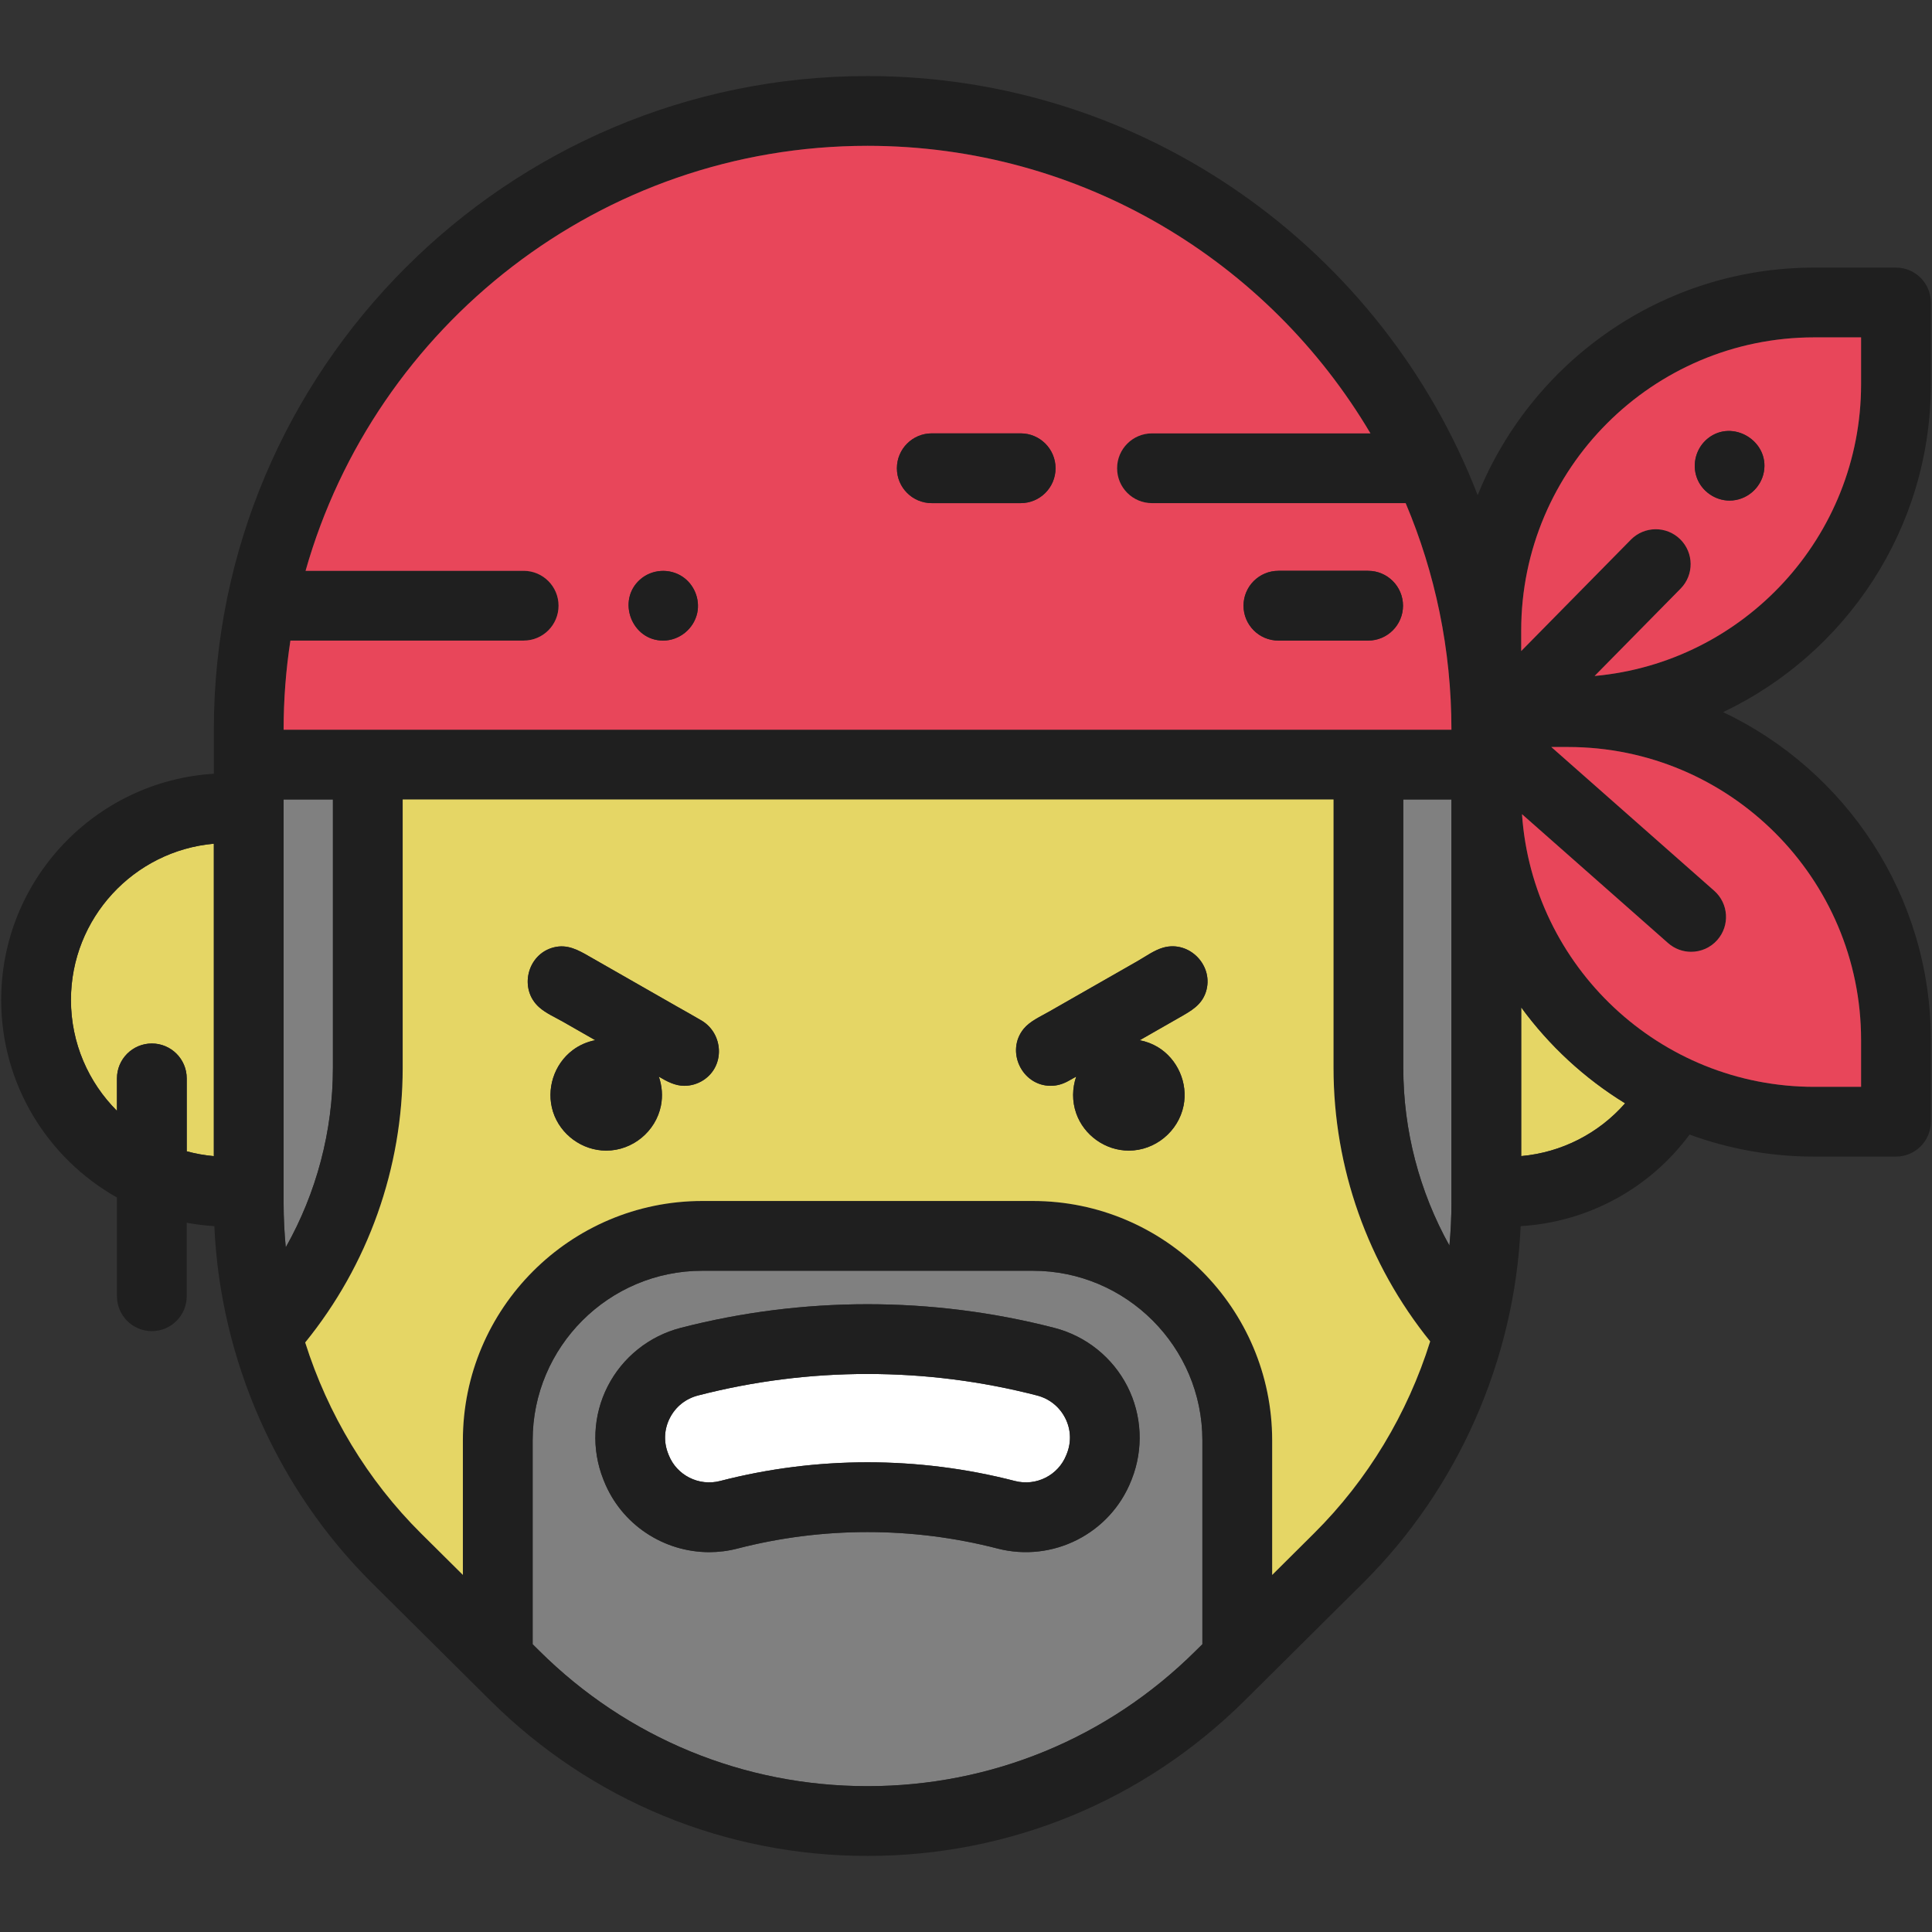 <?xml version="1.0"?>
<svg xmlns="http://www.w3.org/2000/svg" xmlns:xlink="http://www.w3.org/1999/xlink" version="1.1" id="Capa_1" x="0px" y="0px" viewBox="0 0 415.362 415.362" style="enable-background:new 0 0 415.362 415.362;" xml:space="preserve" width="512px" height="512px" class=""><rect x="0" y="0" width="415.362" height="415.362" fill="#333333" stroke="none"/><g><g>
	<g id="XMLID_17_">
		<g>
			<path style="fill:#808080;" d="M71.574,171.88v57.68c0,13.64-3.54,26.91-10.14,38.61c-0.3-3.16-0.46-6.33-0.46-9.52v-86.77     H71.574z" data-original="#808080" class=""/>
			<path style="fill:#808080;" d="M312.044,171.88v86.77c0,3.06-0.15,6.11-0.43,9.14c-6.46-11.61-9.92-24.73-9.92-38.23v-57.68     H312.044z" data-original="#808080" class=""/>
			<path style="fill:#808080;" d="M258.504,309.67v43.82l-1.47,1.45c-18.88,18.75-43.92,29.07-70.53,29.07     c-26.6,0-51.65-10.32-70.53-29.07l-1.46-1.45v-43.82c0-20.11,16.36-36.47,36.47-36.47h71.06     C242.144,273.2,258.504,289.56,258.504,309.67z M243.314,318.03c2.56-6.48,2.22-13.75-0.93-19.96     c-3.18-6.24-8.9-10.83-15.7-12.59c-26.29-6.78-54.07-6.78-80.35,0c-6.8,1.76-12.52,6.35-15.7,12.59     c-3.16,6.21-3.5,13.48-0.93,19.97l0.12,0.3c3.74,9.44,12.87,15.36,22.65,15.36c2.01,0,4.06-0.25,6.09-0.78     c18.28-4.72,37.61-4.72,55.89,0c11.88,3.07,24.23-3.2,28.74-14.59L243.314,318.03z" data-original="#808080" class=""/>
			<path style="fill:#E5D665;" d="M349.384,237.2c-5.68,6.48-13.65,10.57-22.34,11.35v-31.97     C333.064,224.82,340.664,231.85,349.384,237.2z" data-original="#E5D665"/>
			<path style="fill:#E5D665;" d="M45.974,181.39v67.17c-2-0.18-3.95-0.53-5.83-1.04v-15.68c0-4.14-3.36-7.5-7.5-7.5     s-7.5,3.36-7.5,7.5v6.98c-6.11-6.11-9.89-14.54-9.89-23.84C15.254,197.39,28.774,182.91,45.974,181.39z" data-original="#E5D665"/>
			<path style="fill:#FFFFFF;" d="M229.014,304.87c1.22,2.41,1.35,5.12,0.35,7.65l-0.12,0.3c-1.73,4.36-6.47,6.76-11.04,5.58     c-20.74-5.36-42.66-5.36-63.39,0c-4.57,1.18-9.32-1.22-11.04-5.56l-0.13-0.33c-0.99-2.52-0.87-5.23,0.36-7.64     c1.24-2.44,3.4-4.17,6.08-4.86c11.92-3.08,24.17-4.62,36.42-4.62c12.26,0,24.51,1.54,36.43,4.62     C225.604,300.7,227.764,302.43,229.014,304.87z" data-original="#FFFFFF"/>
			<path style="fill:#1F1F1F" d="M415.114,223.59v17.57c0,4.14-3.36,7.5-7.5,7.5h-17.57c-9.41,0-18.44-1.67-26.8-4.74     c-8.55,11.58-21.83,18.83-36.32,19.69c-1.26,28.7-13.45,56.43-33.88,76.72l-25.44,25.26c-21.71,21.55-50.51,33.42-81.1,33.42     s-59.39-11.87-81.09-33.42l-25.44-25.26c-20.44-20.29-32.62-48.02-33.89-76.72c-2.01-0.12-4-0.37-5.94-0.73v15.8     c0,4.14-3.36,7.5-7.5,7.5s-7.5-3.36-7.5-7.5v-21.23c-14.84-8.36-24.89-24.26-24.89-42.47c0-25.86,20.25-47.07,45.72-48.63v-9.46     c0-38.75,15.76-73.88,41.21-99.33c25.44-25.45,60.58-41.21,99.32-41.21c59.73,0,110.87,37.46,131.18,90.11     c11.55-28.65,39.62-48.93,72.36-48.93h17.57c4.14,0,7.5,3.36,7.5,7.5V82.6c0,31.08-18.29,57.97-44.66,70.5     C396.824,165.62,415.114,192.51,415.114,223.59z M400.114,233.66v-10.07c0-34.73-28.26-62.99-63-62.99h-3.6l35.03,30.91     c3.1,2.74,3.4,7.48,0.66,10.58c-1.48,1.68-3.55,2.54-5.63,2.54c-1.76,0-3.53-0.62-4.96-1.88l-31.4-27.71     c2.26,32.7,29.56,58.62,62.83,58.62H400.114z M400.114,82.6V72.53h-10.07c-34.74,0-63,28.26-63,63v4.44l23.58-23.95     c2.91-2.95,7.66-2.99,10.61-0.08c2.95,2.91,2.99,7.66,0.08,10.61l-18.49,18.78C374.894,142.43,400.114,115.41,400.114,82.6z      M327.044,248.55c8.69-0.78,16.66-4.87,22.34-11.35c-8.72-5.35-16.32-12.38-22.34-20.62V248.55z M312.044,258.65v-86.77h-10.35     v57.68c0,13.5,3.46,26.62,9.92,38.23C311.894,264.76,312.044,261.71,312.044,258.65z M60.974,156.88h251.07     c0-17.26-3.5-33.72-9.84-48.71h-54.54c-4.14,0-7.5-3.35-7.5-7.5c0-4.14,3.36-7.5,7.5-7.5h46.97     c-21.87-36.97-62.15-61.82-108.13-61.82c-57.38,0-105.89,38.7-120.81,91.37h46.89c4.14,0,7.5,3.36,7.5,7.5     c0,4.14-3.36,7.5-7.5,7.5h-50.15C61.474,143.97,60.974,150.37,60.974,156.88z M282.474,329.68c11.61-11.52,20.15-25.81,25-41.29     c-13.43-16.63-20.78-37.35-20.78-58.83v-57.68H86.574v57.68c0,21.58-7.42,42.38-20.96,59.06c4.86,15.39,13.37,29.59,24.92,41.06     l8.98,8.91v-28.92c0-28.38,23.09-51.47,51.47-51.47h71.06c28.37,0,51.46,23.09,51.46,51.47v28.93L282.474,329.68z      M258.504,353.49v-43.82c0-20.11-16.36-36.47-36.46-36.47h-71.06c-20.11,0-36.47,16.36-36.47,36.47v43.82l1.46,1.45     c18.88,18.75,43.93,29.07,70.53,29.07c26.61,0,51.65-10.32,70.53-29.07L258.504,353.49z M71.574,229.56v-57.68h-10.6v86.77     c0,3.19,0.16,6.36,0.46,9.52C68.034,256.47,71.574,243.2,71.574,229.56z M45.974,248.56v-67.17c-17.2,1.52-30.72,16-30.72,33.59     c0,9.3,3.78,17.73,9.89,23.84v-6.98c0-4.14,3.36-7.5,7.5-7.5s7.5,3.36,7.5,7.5v15.68C42.024,248.03,43.974,248.38,45.974,248.56z     " data-original="#4D4D4D" class="active-path" data-old_color="#272626"/>
			<path style="fill:#E8465A" d="M400.114,223.59v10.07h-10.07c-33.27,0-60.57-25.92-62.83-58.62l31.4,27.71     c1.43,1.26,3.2,1.88,4.96,1.88c2.08,0,4.15-0.86,5.63-2.54c2.74-3.1,2.44-7.84-0.66-10.58l-35.03-30.91h3.6     C371.854,160.6,400.114,188.86,400.114,223.59z" data-original="#E8465A" class=""/>
			<path style="fill:#E8465A" d="M400.114,72.53V82.6c0,32.81-25.22,59.83-57.29,62.73l18.49-18.78c2.91-2.95,2.87-7.7-0.08-10.61     c-2.95-2.91-7.7-2.87-10.61,0.08l-23.58,23.95v-4.44c0-34.74,28.26-63,63-63H400.114z M379.224,101.41     c1.16-6.61-6.72-11.37-12.02-7.18c-2.5,1.98-3.49,5.41-2.42,8.42c1.04,2.94,3.94,4.97,7.06,4.97     C375.454,107.62,378.604,104.95,379.224,101.41z" data-original="#E8465A" class=""/>
			<path style="fill:#1F1F1F" d="M367.204,94.23c5.3-4.19,13.18,0.57,12.02,7.18c-0.62,3.54-3.77,6.21-7.38,6.21     c-3.12,0-6.02-2.03-7.06-4.97C363.714,99.64,364.704,96.21,367.204,94.23z" data-original="#4D4D4D" class="active-path" data-old_color="#272626"/>
			<path style="fill:#E8465A" d="M312.044,156.88H60.974c0-6.51,0.5-12.91,1.46-19.16h50.15c4.14,0,7.5-3.36,7.5-7.5     c0-4.14-3.36-7.5-7.5-7.5h-46.89c14.92-52.67,63.43-91.37,120.81-91.37c45.98,0,86.26,24.85,108.13,61.82h-46.97     c-4.14,0-7.5,3.36-7.5,7.5c0,4.15,3.36,7.5,7.5,7.5h54.54C308.544,123.16,312.044,139.62,312.044,156.88z M301.634,130.22     c0-4.14-3.36-7.5-7.5-7.5h-19.29c-4.14,0-7.5,3.36-7.5,7.5c0,4.14,3.36,7.5,7.5,7.5h19.29     C298.274,137.72,301.634,134.36,301.634,130.22z M226.934,100.67c0-4.14-3.36-7.5-7.5-7.5h-19.11c-4.15,0-7.5,3.36-7.5,7.5     c0,4.15,3.35,7.5,7.5,7.5h19.11C223.574,108.17,226.934,104.82,226.934,100.67z M149.904,131.76c0.62-2.96-0.67-6.11-3.18-7.78     c-2.8-1.87-6.63-1.61-9.14,0.64c-5.03,4.49-1.78,13.1,4.98,13.1C146.074,137.72,149.174,135.18,149.904,131.76z" data-original="#E8465A" class=""/>
			<path style="fill:#1F1F1F" d="M294.134,122.72c4.14,0,7.5,3.36,7.5,7.5c0,4.14-3.36,7.5-7.5,7.5h-19.29     c-4.14,0-7.5-3.36-7.5-7.5c0-4.14,3.36-7.5,7.5-7.5H294.134z" data-original="#4D4D4D" class="active-path" data-old_color="#272626"/>
			<path style="fill:#E5D665;" d="M307.474,288.39c-4.85,15.48-13.39,29.77-25,41.29l-8.97,8.92v-28.93     c0-28.38-23.09-51.47-51.46-51.47h-71.06c-28.38,0-51.47,23.09-51.47,51.47v28.92l-8.98-8.91     c-11.55-11.47-20.06-25.67-24.92-41.06c13.54-16.68,20.96-37.48,20.96-59.06v-57.68h200.12v57.68     C286.694,251.04,294.044,271.76,307.474,288.39z M259.244,213.29c1.84-5.61-3.51-11.2-9.2-9.55c-1.91,0.55-3.74,1.89-5.45,2.87     c-6.35,3.63-12.7,7.26-19.05,10.88c-1.83,1.05-4.09,2.03-5.45,3.68c-3.94,4.8-0.41,12.27,5.8,12.27c1.33,0,2.58-0.37,3.74-1.01     c0.58-0.32,1.16-0.64,1.74-0.97c-0.86,2.51-0.91,5.29-0.01,7.87c1.66,4.76,6.28,8.04,11.32,8.04c5.65,0,10.65-4.11,11.77-9.65     c0.98-4.88-1.28-10.02-5.53-12.6c-1.22-0.73-2.54-1.22-3.9-1.48c2.89-1.65,5.78-3.3,8.66-4.95     C256.044,217.34,258.324,216.1,259.244,213.29z M151.204,232.23c4.74-3.06,4.33-10.03-0.39-12.83c-1.76-1.04-3.56-2.03-5.33-3.04     c-6.25-3.58-12.51-7.15-18.76-10.72c-2.42-1.39-4.73-2.71-7.68-1.96c-5.73,1.45-7.55,8.98-3.11,12.89     c1.46,1.29,3.44,2.15,5.11,3.1c2.31,1.32,4.62,2.64,6.93,3.96c-1.74,0.34-3.4,1.05-4.86,2.15c-4.03,3.04-5.74,8.43-4.22,13.24     c1.57,4.92,6.28,8.35,11.44,8.35c5.65,0,10.65-4.11,11.76-9.65c0.42-2.11,0.24-4.27-0.45-6.25c1.7,1.01,3.48,1.97,5.48,1.97     C148.564,233.44,149.994,233.01,151.204,232.23z" data-original="#E5D665"/>
			<path style="fill:#1F1F1F" d="M250.044,203.74c5.69-1.65,11.04,3.94,9.2,9.55c-0.92,2.81-3.2,4.05-5.56,5.4     c-2.88,1.65-5.77,3.3-8.66,4.95c1.36,0.26,2.68,0.75,3.9,1.48c4.25,2.58,6.51,7.72,5.53,12.6c-1.12,5.54-6.12,9.65-11.77,9.65     c-5.04,0-9.66-3.28-11.32-8.04c-0.9-2.58-0.85-5.36,0.01-7.87c-0.58,0.33-1.16,0.65-1.74,0.97c-1.16,0.64-2.41,1.01-3.74,1.01     c-6.21,0-9.74-7.47-5.8-12.27c1.36-1.65,3.62-2.63,5.45-3.68c6.35-3.62,12.7-7.25,19.05-10.88     C246.304,205.63,248.134,204.29,250.044,203.74z" data-original="#4D4D4D" class="active-path" data-old_color="#272626"/>
			<path style="fill:#1F1F1F" d="M242.384,298.07c3.15,6.21,3.49,13.48,0.93,19.96l-0.12,0.3c-4.51,11.39-16.86,17.66-28.74,14.59     c-18.28-4.72-37.61-4.72-55.89,0c-2.03,0.53-4.08,0.78-6.09,0.78c-9.78,0-18.91-5.92-22.65-15.36l-0.12-0.3     c-2.57-6.49-2.23-13.76,0.93-19.97c3.18-6.24,8.9-10.83,15.7-12.59c26.28-6.78,54.06-6.78,80.35,0     C233.484,287.24,239.204,291.83,242.384,298.07z M229.364,312.52c1-2.53,0.87-5.24-0.35-7.65c-1.25-2.44-3.41-4.17-6.08-4.86     c-11.92-3.08-24.17-4.62-36.43-4.62c-12.25,0-24.5,1.54-36.42,4.62c-2.68,0.69-4.84,2.42-6.08,4.86     c-1.23,2.41-1.35,5.12-0.36,7.64l0.13,0.33c1.72,4.34,6.47,6.74,11.04,5.56c20.73-5.36,42.65-5.36,63.39,0     c4.57,1.18,9.31-1.22,11.04-5.58L229.364,312.52z" data-original="#4D4D4D" class="active-path" data-old_color="#272626"/>
			<path style="fill:#1F1F1F" d="M219.434,93.17c4.14,0,7.5,3.36,7.5,7.5c0,4.15-3.36,7.5-7.5,7.5h-19.11c-4.15,0-7.5-3.35-7.5-7.5     c0-4.14,3.35-7.5,7.5-7.5H219.434z" data-original="#4D4D4D" class="active-path" data-old_color="#272626"/>
			<path style="fill:#1F1F1F" d="M150.814,219.4c4.72,2.8,5.13,9.77,0.39,12.83c-1.21,0.78-2.64,1.21-4.08,1.21     c-2,0-3.78-0.96-5.48-1.97c0.69,1.98,0.87,4.14,0.45,6.25c-1.11,5.54-6.11,9.65-11.76,9.65c-5.16,0-9.87-3.43-11.44-8.35     c-1.52-4.81,0.19-10.2,4.22-13.24c1.46-1.1,3.12-1.81,4.86-2.15c-2.31-1.32-4.62-2.64-6.93-3.96c-1.67-0.95-3.65-1.81-5.11-3.1     c-4.44-3.91-2.62-11.44,3.11-12.89c2.95-0.75,5.26,0.57,7.68,1.96c6.25,3.57,12.51,7.14,18.76,10.72     C147.254,217.37,149.054,218.36,150.814,219.4z" data-original="#4D4D4D" class="active-path" data-old_color="#272626"/>
			<path style="fill:#1F1F1F" d="M146.724,123.98c2.51,1.67,3.8,4.82,3.18,7.78c-0.73,3.42-3.83,5.96-7.34,5.96     c-6.76,0-10.01-8.61-4.98-13.1C140.094,122.37,143.924,122.11,146.724,123.98z" data-original="#4D4D4D" class="active-path" data-old_color="#272626"/>
		</g>
		<g>
		</g>
	</g>
</g></g> </svg>
